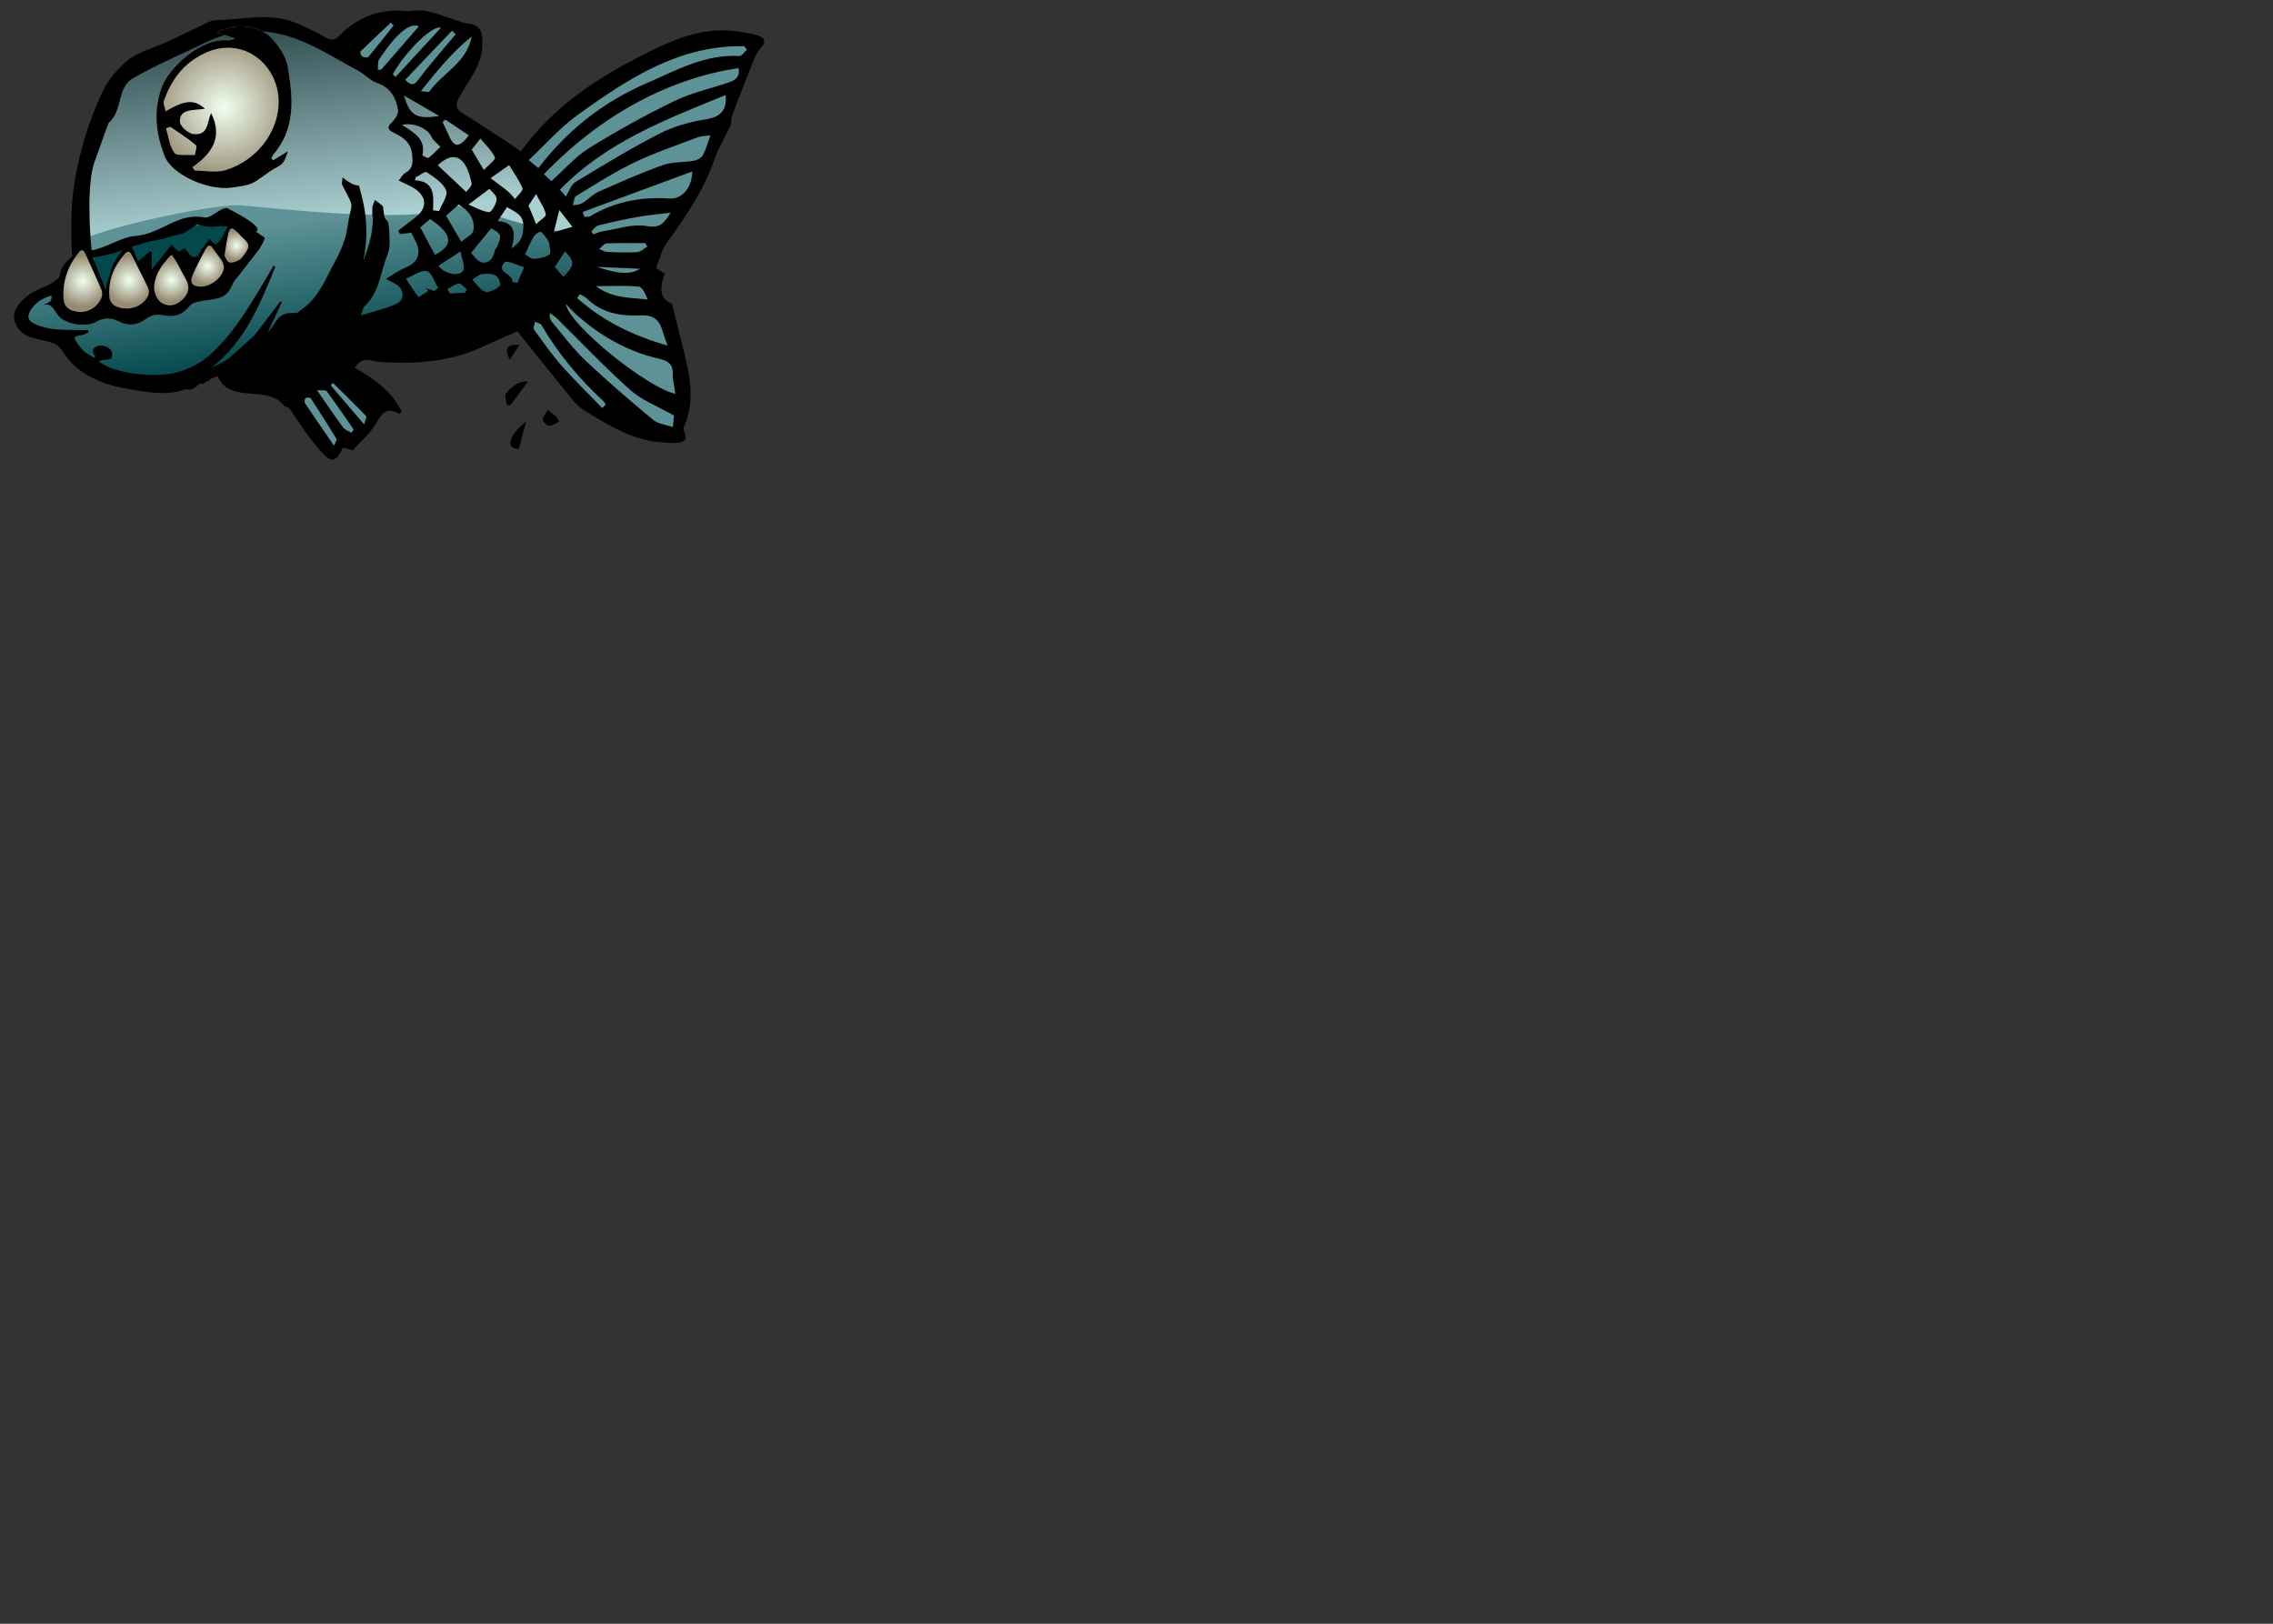 <?xml version="1.0" encoding="utf-8"?>
<!-- Generator: Adobe Illustrator 16.0.4, SVG Export Plug-In . SVG Version: 6.00 Build 0)  -->
<!DOCTYPE svg PUBLIC "-//W3C//DTD SVG 1.1//EN" "http://www.w3.org/Graphics/SVG/1.1/DTD/svg11.dtd">
<svg version="1.1" id="Layer_1" xmlns="http://www.w3.org/2000/svg" xmlns:xlink="http://www.w3.org/1999/xlink" x="0px" y="0px"
	 width="595.279px" height="425.199px" viewBox="0 0 595.279 425.199" enable-background="new 0 0 595.279 425.199"
	 xml:space="preserve">
<rect x="0" y="0" width="595.279" height="425.199" fill="#333333" stroke="none"/>
<path fill="#02484C" d="M20.259,63.052c-0.237,5.705-9.746,19.968,2.14,19.136c11.887-0.832,44.334-10.365,45.166-17.899
	c0.832-7.535-7.486-7.535-13.787-6.348C47.478,59.129,20.259,63.052,20.259,63.052z"/>
<path fill="#5D9296" d="M136.101,41.281c-5.961,5.454,0.273,44.984,1.717,46.25c1.441,1.265,8.188,18.689,29.084,23.977
	c10.299,2.604,12.285,3.595,12.104-2.062c-0.181-5.655-7.046-33.979-7.77-36.076c-0.723-2.099,1.445-10.226,2.71-11.853
	c1.266-1.629,18.789-35.594,21.139-43.182c2.349-7.588,1.265-9.033-3.976-8.491C185.87,10.387,170.134,10.138,136.101,41.281z"/>
<path fill="#5D9296" d="M86.158,16.711C89.217,14.182,93.01,5.69,101.14,4.607c8.13-1.084,23.306,1.808,23.306,4.155
	s-7.613,21.573-13.91,20.776C104.238,28.741,86.158,16.711,86.158,16.711z"/>
<path fill="#5D9296" d="M73.783,99.854c1.52,2.376,10.309,24.015,16.207,16.562c5.897-7.453,8.782-4.39,8.524-9.029
	c-0.258-4.639-14.959-10.313-14.959-10.313L73.783,99.854z"/>
<linearGradient id="SVGID_1_" gradientUnits="userSpaceOnUse" x1="89.08" y1="57.115" x2="84.08" y2="6.449">
	<stop  offset="0.002" style="stop-color:#ABD0D2"/>
	<stop  offset="0.999" style="stop-color:#334F52"/>
</linearGradient>
<path fill="url(#SVGID_1_)" d="M21.675,61.378c-0.059-4.98,1.645-39.701,17.332-46.328C54.697,8.425,70.458,3.847,78.251,8.04
	c7.793,4.192,59.924,29.25,73.604,50.494c13.682,21.243,2.599,5.838,1.56,7.393s-80.707-6.295-92.312-7.393
	c-11.604-1.099-38.678,5.788-39.43,5.116C20.925,62.979,21.675,61.378,21.675,61.378z"/>
<linearGradient id="SVGID_2_" gradientUnits="userSpaceOnUse" x1="77.444" y1="57.443" x2="82.444" y2="94.193">
	<stop  offset="0.016" style="stop-color:#5D9296"/>
	<stop  offset="1" style="stop-color:#02484C"/>
</linearGradient>
<path fill="url(#SVGID_2_)" d="M117.718,54.255c-8.408,4.822-51.34-0.338-54.822-0.504c-8.115-0.385-43.463,7.477-43.213,10.537
	c0.088,1.09-0.17-1.074,0.205,3.086c4.385-0.644,9.562-1.111,10.715-1.447c1.863-0.541,18.806-7.064,19.498-6.754
	c0.691,0.311,9.39-2.305,10.113-2.084c0.727,0.221,8.076,4.34,6.315,7.199c-1.76,2.856-9.422,12.797-10.768,12.797
	s-15.551,5.692-18.326,4.619c-2.776-1.072-9.317-0.56-12.84,0c-3.52,0.559-9.422,0.516-9.732-1.74
	c-0.1-0.734-0.243-2.176-0.395-3.783c-4.635,1.832-8.67,3.996-8.613,4.633c0.104,1.14,0.104,5.799,13.306,10.562
	c13.202,4.764,12.786,10.871,26.766,9.524c3.848-0.369,7.535-1.645,10.861-3.293c2.957,0.09,5.77-0.106,8.26-0.703
	c14.422-3.454,76.854-11.391,79.973-16.09s7.599-20.516,7.599-20.516C141.138,62.562,121.714,51.964,117.718,54.255z"/>
<path d="M73.783,79.237c-0.119-0.114-0.238-0.229-0.359-0.346c-2.58,3.361-5.016,6.846-7.781,10.047
	c-2.795,3.236-6.291,5.666-10.301,7.379c8.848-6.83,12.756-16.67,16.766-26.446c-0.157-0.099-0.317-0.195-0.477-0.293
	c-1.275,2.176-2.525,4.368-3.836,6.522c-3.441,5.666-6.986,11.254-11.803,15.904c-4.252,4.106-9.252,6.147-15.222,6.182
	c-4.002,0.023-7.854-0.51-11.621-1.738c-1.129-0.368-2.146-1.09-3.289-1.688c1.177-1.232,4.005,0.488,3.445-2.455
	c-0.256-1.338-2.471-2.178-3.805-1.668c-1.543,0.588-1.412,1.559-0.5,2.734c-0.111,0.098-0.226,0.194-0.336,0.293
	c-0.818-0.492-1.691-0.914-2.441-1.494c-0.596-0.459-1.104-1.066-1.545-1.685c-1.662-2.315-1.645-2.311,1.119-2.836
	c0.481-0.092,0.922-0.407,1.381-0.621c-0.025-0.2-0.053-0.403-0.08-0.604c-1.033,0-2.068,0.018-3.104-0.004
	c-3.605-0.074-7.242,0.031-10.654-1.455c-2.066-0.9-2.426-2.146-1.146-4.006c1.285-1.867,3.082-2.951,5.312-3.572
	c-0.019,1.514-0.094,1.586-2.244,2.473c2.381-0.543,2.889,1.32,3.9,2.644c1.832,2.396,7.28,3.362,10.02,1.754
	c1.961-1.154,3.953-1.092,5.791-0.154c2.621,1.34,4.961,1.086,7.219-0.586c1.478-1.096,2.98-1.32,4.785-0.945
	c2.658,0.554,4.939-0.209,6.688-2.465c0.436-0.561,1.319-0.908,2.062-1.071c1.754-0.39,3.57-0.507,5.318-0.921
	c1.951-0.463,3.131-1.829,3.873-3.692c0.324-0.812,1.002-1.492,1.553-2.205c1.799-2.328,3.615-4.644,5.42-6.957
	c0.355-0.631,0.717-1.264,1.078-1.898c0.127-0.366,0.256-0.731,0.385-1.1c-2.502-1.771-5.586-3.773-7.778-5.17
	c-0.455,0.467-0.972,0.896-1.404,1.383c-0.277,0.31-0.467,0.699-0.67,1.07c-0.599,1.09-1.062,2.274-1.799,3.262
	c-1.185,1.586-1.33,1.529-2.838-0.264c-0.705,0.938-1.386,1.803-2.015,2.698c-0.637,0.906-0.977,2.437-2.408,1.979
	c-0.799-0.254-1.323-1.369-2.145-2.289c-0.354,0.258-0.859,0.594-1.385,0.988c-0.07-0.076-0.142-0.144-0.209-0.183
	c-0.695-0.397-1.703-1.504-1.744-1.661c0-0.003-0.002,0.002-0.002,0l-0.002,0.002c-0.006-0.019-0.023,0.008-0.045,0.057
	c-1.808,2.246-3.334,4.143-5.183,6.441c0-1.802,0-3.177,0-4.55c-0.162-0.065-0.319-0.131-0.479-0.196
	c-0.92,0.786-1.838,1.575-3.015,2.586c-0.715-1.543-1.358-2.937-2.192-4.738c-0.92,0.922-1.756,1.637-2.438,2.479
	c-0.666,0.82-1.174,1.771-1.752,2.662c-0.139-0.037-1.854,4.806-2.203,7.234c-0.346-1.477-0.889-2.43-1.444-3.646
	c-2.199-6.381-2.295-5.061-4.529-8.016c-0.721,0.625-1.172,0.902-1.664,1.539c-1.508,1.953-4.068,3.107-4.289,6.041
	c-0.078,1.051-2.889,2.68-4.01,3.096c-2.74,1.021-5.16,2.504-6.992,4.9c-2.357,3.086-0.428,7.092,3.264,8.32
	c1.447,0.479,3.74,0.928,5.222,1.305c2.078,0.529,2.918,2.035,4.194,3.805c3.379,4.679,9.484,7.256,15.013,8.224
	c5.672,0.991,10.76,2.223,16.315,0.293c0.445-0.154,0.854,0.608,2.426-0.479c0.839-0.582,0.947-1.313,1.855-0.873
	c0.562-0.289,1.195-0.635,1.887-1.029c-0.387-0.274,3.711-1.461,3.365-1.896C68.017,94.22,69.492,87.976,73.783,79.237z"/>
<path d="M132.748,106.14c-0.093-1.078-0.677-2.549-0.187-3.162c1.447-1.819,3.351-3.233,5.758-3.117
	c-1.598,2.144-3.116,4.183-4.639,6.222C133.371,106.101,133.06,106.12,132.748,106.14z"/>
<path d="M135.869,117.511c-2.47,0.057-2.562-1.514-1.707-3.156c0.77-1.483,2.032-2.711,3.655-4.004
	C137.187,112.665,136.558,114.978,135.869,117.511z"/>
<path d="M146.435,110.401c-0.895,0.406-1.801,1.138-2.678,1.105c-0.588-0.021-1.605-1.146-1.584-1.746
	c0.024-0.805,0.869-1.584,1.363-2.375c0.721,0.568,1.442,1.137,2.164,1.705C145.947,109.528,146.191,109.966,146.435,110.401z"/>
<path d="M136.101,90.298c-1.006,1.498-1.776,2.646-2.617,3.896C132.042,91.112,132.63,90.122,136.101,90.298z"/>
<path d="M198.41,9.261c-2.666-0.729-5.472-1.188-8.232-1.289c-8.049-0.297-15.184,3.029-22.07,6.529
	c-12.153,6.174-23.385,13.674-31.696,25.125c-1.498-1.023-2.927-2.035-4.392-2.988c-3.633-2.361-7.271-4.715-10.93-7.033
	c-1.711-1.084-1.91-2.057-0.865-4.037c2.398-4.547,6.148-8.43,6.109-14.244c-0.023-3.176-0.529-4.827-3.902-5.174
	c-1.09-0.112-2.141-0.619-3.207-0.951c-2.615-0.812-5.188-1.829-7.858-2.37c-1.685-0.343-3.525,0.192-5.273,0.047
	C99.337,2.305,93.63,4.48,88.937,9.293c-1.242,1.272-2.231,1.362-3.785,0.463c-2.496-1.445-5.112-2.729-7.793-3.799
	C70.513,3.222,63.449,5.171,56.48,5.259c-1.071,0.014-2.168,0.658-3.192,1.139c-3.179,1.492-6.302,3.103-9.494,4.558
	c-3.01,1.371-6.277,2.282-9.092,3.963c-1.086,0.647-1.996,1.414-2.787,2.258c-2.119,2.025-3.812,4.355-4.525,5.797
	c-2.375,4.797-4.252,9.783-5.684,14.893c-0.011,0.013-0.02,0.024-0.029,0.037c0.005,0.004,0.011,0.008,0.016,0.013
	c-1.131,4.045-1.987,8.166-2.545,12.346c-0.567,4.258-0.629,13.109-0.172,17.482c1.594,0.635,11.611-1.162,14.121-2.72l5.912-1.762
	c5.117-0.893,4.584-1.109,7.254-1.742c2.631-0.24,4.691-2.701,5.518-2.729c0.361-0.049,1.966,0.897,4.689,0.512
	c6.961-0.521,10.865,1.814,10.291,1.432c3.525-0.994-7.303-6.246-7.303-6.246c-1.898-0.125-4.103,2.808-6.017,2.438
	c-7.012-1.35-11.311,4.496-18.309,4.889c-2.971,0.166-7.644,3.197-11.119,3.722c-0.594-5.377-1.262-17.854,0.785-23.277
	c1.262-3.34,2.344-6.775,3.654-10.092c3.807-3.227,2.028-9.217,6.469-11.752c6.16-3.519,12.744-6.289,19.135-9.406
	c7.408-3.613,15.236-3.676,22.695-1.129c5.969,2.039,11.416,5.627,17.039,8.627c1.729,0.922,3.145,2.572,4.942,3.197
	c3.49,1.211,4.968,3.799,5.504,7.039c0.152,0.926-0.6,2.295-1.356,3.014c-1.496,1.422-1.607,2.135,0.428,3.092
	c2.365,1.115,4.375,2.582,4.642,5.695c0.174,2.045,0.225,3.633-1.832,4.74c-0.693,0.375-1.104,1.271-1.695,1.991
	c1.805,0.925,3.344,1.466,4.59,2.396c2.816,2.106,2.709,4.951-0.119,7.18c-1.526,1.203-3.08,2.379-4.621,3.566
	c0.16,0.301,0.32,0.6,0.482,0.897c0.922-0.119,1.844-0.235,2.938-0.377c0.298,0.57,0.611,1.197,0.945,1.814
	c1.916,3.531,0.934,6.016-2.736,7.465c-1.493,0.59-2.813,1.621-4.83,2.816c1.388,0.729,1.988,1.018,2.562,1.352
	c2.279,1.322,2.479,4.15,0.111,5.227c-2.713,1.23-5.699,1.865-9.229,2.966c0.504-1.384,0.539-1.998,0.865-2.293
	c4.016-3.636,4.234-8.998,6.092-13.589c0.754-1.856,0.59-4.19,0.453-6.284c-0.318-4.855-1.064-0.777-1.531-5.623
	c-0.028-0.308-0.026-0.722-0.217-0.894c-0.613-0.561-1.311-1.031-1.975-1.539c-0.246,0.722-0.693,1.437-0.705,2.158
	c-0.07,4.441,0.391-0.016,0.063,4.402c-0.233,3.182-1.215,6.311-2.424,9.408c1.213-5.697,1.051-11.396-0.381-16.875
	c-1.414-5.406,0.354-0.689-5.039-4.998c-0.072,1.059-0.281,1.594-0.107,1.936c3.521,6.949,2.468,3.627,1.353,11.271
	c-0.43,2.959-1.648,5.94-3.105,8.579c-2.477,4.482-4.246,9.521-8.688,12.677c-0.57,0.403-1.209,1.106-1.769,1.063
	c-7.075-0.551-3.998,5.933-11.047,6.113c-0.012,0-9.846,8.811-9.858,8.811c2.432,9.927,13.696,3.144,17.996,9.533
	c0.827,0.002,1.354,0.533,2.022,1.547c2.342,3.535,4.732,7.097,7.555,10.238c2.808,3.123,3.992,2.754,5.714-1.016
	c0.93,0.239,1.887,0.485,2.659,0.686c2.144-2.428,4.574-4.49,6.082-7.09c1.547-2.664,2.812-4.381,5.957-2.426
	c0.064,0.041,0.312-0.211,0.744-0.517c-2.539-5.45-7.328-8.629-12.307-11.569c2-3.254,4.346-1.64,6.744-1.494
	c8.854,0.535,17.651,0.062,25.946-3.66c3.464-1.555,6.941-3.08,9.879-4.383c4.943,6.147,9.562,11.951,14.261,17.688
	c0.971,1.187,2.106,2.353,3.403,3.131c6.482,3.9,12.908,8.011,20.832,8.296c1.414,0.051,2.9,0.293,4.229-0.044
	c2.25-0.569,1.131-2.188,0.754-3.518c-0.047-0.166,0.086-0.397,0.17-0.586c3.043-6.863,1.443-13.68-0.219-20.488
	c-0.9-3.694-1.844-7.379-2.924-11.686c-2.797-1.094-3.597-3.301-1.879-7.873c-0.703-0.453-1.438-0.924-2.316-1.488
	c0.947-2.293,1.463-4.731,2.801-6.576c4.938-6.811,9.65-13.684,12.443-21.733c1.021-2.943,2.668-5.67,4.029-8.496
	c0.666-0.728,0.25-1.937,0.59-2.875c1.701-4.736,3.567-9.416,5.448-14.086c0.523-1.297,1.052-2.736,2.003-3.687
	C200.857,10.995,200.169,9.741,198.41,9.261z M87.466,116.696c-2.801-4.071-5.244-7.59-7.615-11.153
	c-0.19-0.287-0.053-1.115,0.205-1.295c0.31-0.211,1.189-0.172,1.348,0.069c2.312,3.519,4.556,7.084,6.771,10.662
	C88.267,115.128,87.966,115.521,87.466,116.696z M92.101,113.341c-0.758-0.455-1.748-0.738-2.233-1.396
	c-2.193-2.954-4.242-6.016-6.859-9.778c1.145,0.098,2.252-0.121,2.543,0.268c2.434,3.275,4.719,6.662,7.049,10.017
	C92.433,112.747,92.267,113.044,92.101,113.341z M95.888,108.962c0.219,0.229-0.264,1.135-0.537,2.164
	c-3.25-3.804-6-7.021-8.748-10.234c0.199-0.209,0.398-0.418,0.599-0.629C90.113,103.147,93.05,106.007,95.888,108.962z
	 M130.322,57.897c1.027-1.535,1.697-2.533,2.451-3.655c2.174,1.303,4.502,1.985,4.287,5.325c-0.135,2.129-0.416,3.75-3.108,5.474
	C135.13,61.021,134.853,58.188,130.322,57.897z M133.345,43.226c1.139,1.894,2.594,3.885,3.498,6.103
	c0.232,0.571-1.268,1.852-1.973,2.807c-0.615-0.684-1.158-1.455-1.861-2.031c-1.494-1.223-3.07-2.346-4.535-3.451
	C129.732,45.767,131.273,44.683,133.345,43.226z M130.064,52.134c-0.024,1.219-1.389,3.479-1.981,3.418
	c-1.849-0.188-3.605-1.258-5.396-1.986c2.029-1.524,3.465-2.604,5.482-4.121C128.656,50.085,130.085,51.124,130.064,52.134z
	 M125.814,36.269c1.511,1.854,3.068,3.244,3.808,4.984c0.229,0.541-1.769,2.024-2.918,3.264c-1.197-2.018-2.06-3.471-3.166-5.336
	C124.025,38.556,124.738,37.644,125.814,36.269z M122.083,50.257c-2.742-2.576-4.994-4.693-7.424-6.976
	c1.846-1.745,4.178-3.127,6.235-1.247c1.476,1.346,2.125,3.813,2.619,5.905C123.697,48.706,122.369,49.829,122.083,50.257z
	 M122.787,35.446c-2.652,3.429-3.914,3.271-5.486-0.506c-0.418-1.002-0.93-1.967-1.396-2.948c0.236-0.23,0.474-0.46,0.712-0.689
	C118.666,32.679,120.718,34.058,122.787,35.446z M123.527,9.558c-1.256,6.859-7.573,9.514-11.106,14.432
	c-0.162,0.228-1.021-0.043-2.203-0.129C114.55,18.435,118.554,13.53,123.527,9.558z M115.001,30.362
	c-5.945,0.955-7.707-0.127-9.229-5.379C108.847,26.774,111.574,28.364,115.001,30.362z M119.365,8.956
	c-1.08,1.272-2.175,2.532-3.236,3.821c-2.229,2.707-4.543,5.353-6.623,8.173c-1.297,1.758-2.154,1.188-3.391-0.052
	c4.182-4.389,8.217-8.625,12.25-12.858C118.699,8.345,119.031,8.651,119.365,8.956z M96.447,14.921
	c-0.209,0.248-1.172,0.094-1.612-0.168c-0.312-0.183-0.588-1.129-0.435-1.279c2.611-2.559,5.291-5.043,7.957-7.545
	c0.238,0.258,0.479,0.516,0.718,0.773C100.88,9.454,98.716,12.231,96.447,14.921z M99.792,18.292
	c-0.281-0.021-0.562-0.041-0.847-0.062c0.103-0.91-0.1-2.021,0.353-2.696c4.627-6.929,8.074-9.697,10.397-8.634
	C106.404,10.688,103.099,14.489,99.792,18.292z M103.564,20.183c-0.231-0.258-0.463-0.518-0.694-0.774
	c3.479-6.15,10.52-12.962,12.633-12.158C111.507,11.575,107.535,15.88,103.564,20.183z M105.251,32.7
	c3.229-0.697,6.77,0.954,7.754,3.118c0.119,0.263,0.238,0.545,0.434,0.748c0.619,0.646,1.275,1.259,1.918,1.886
	c-1.037,0.979-2.016,2.041-3.155,2.877c-0.236,0.172-1.604-0.607-1.572-0.752C111.568,36.421,108.488,34.78,105.251,32.7z
	 M108.667,47.202c0.065-0.259,0.135-0.515,0.201-0.771c0.989-0.486,2.44-1.647,2.891-1.34c1.938,1.32,4.246,2.787,5.092,4.768
	c0.558,1.304-1.149,3.572-1.844,5.408c-0.533-0.061-1.068-0.121-1.604-0.182C113.525,51.433,114.05,47.538,108.667,47.202z
	 M112.634,57.362c6.006,4,6.182,6.804,1.285,9.396c-1.23-2.299-2.455-4.586-3.854-7.195
	C110.697,59.022,111.677,58.183,112.634,57.362z M113.775,76.183c-0.746-0.234-1.491-0.469-2.235-0.705
	c0.213,0.234,0.424,0.469,0.637,0.703c-0.896,0.562-2.486,1.703-2.576,1.594c-1.115-1.336-2.01-2.856-3.283-4.823
	c2.152-0.839,4.136-2.357,5.49-1.925c1.318,0.422,1.994,2.849,2.951,4.396C114.429,75.675,114.103,75.929,113.775,76.183z
	 M114.841,69.615c1.783-1.168,3.375-2.213,5.764-3.778c0.322,1.973,1.277,3.928,0.674,5.021
	C120.333,72.569,116.273,71.731,114.841,69.615z M121.826,76.644c-1.341,0.07-2.683,0.142-4.021,0.211
	c-0.215-0.381-0.43-0.762-0.643-1.145c1.01-0.521,1.989-1.334,3.045-1.445c0.625-0.066,1.369,0.975,2.061,1.519
	C122.121,76.069,121.972,76.356,121.826,76.644z M120.812,63.335c-1.477-2.543-2.643-4.556-3.977-6.855
	c1.049-0.924,2.108-1.856,3.301-2.906c2.607,1.517,4.291,3.757,3.846,6.707C123.804,61.46,121.869,62.372,120.812,63.335z
	 M128.636,59.79c0.428,0.301,1.762,0.789,2.25,1.721c0.365,0.701-0.318,1.98-0.611,2.98c-0.11,0.372-0.58,0.653-0.649,1.022
	c-0.361,1.941-1.42,3.559-3.4,3.207c-1.19-0.211-2.139-1.811-2.863-2.479L128.636,59.79z M127.185,76.446
	c-1.354-0.317-2.363-2.092-3.521-3.233c0.723-0.461,1.442-0.922,2.166-1.381c2.672-0.324,4.934-0.314,5.164,2.774
	C131.037,75.185,128.312,76.714,127.185,76.446z M135.515,74.112c-0.438-0.086-0.877-0.17-1.315-0.256
	c0.264-2.268-4.503-2.422-2.033-5.199c0.535-0.6,3.332,0.812,5.088,1.296C136.673,71.339,136.095,72.726,135.515,74.112z
	 M139.677,62.124c0.375-0.636,1.119-1.228,1.812-1.424c0.312-0.089,0.957,0.803,1.365,1.315c0.373,0.469,0.797,0.996,0.904,1.555
	c0.203,1.052,0.617,2.824,0.193,3.086c-1.189,0.734-2.748,1.062-4.183,1.13c-0.766,0.036-1.569-0.8-2.244-1.177
	C138.298,64.96,138.876,63.476,139.677,62.124z M138.412,53.835c0.328-0.5,0.817-1.25,1.981-3.025
	c1.164,2.269,2.25,3.713,2.553,5.305c0.119,0.621-1.524,1.578-2.543,2.55C139.609,56.733,139.066,55.419,138.412,53.835z
	 M157.726,106.856c-3.541-3.666-7.211-7.215-10.582-11.03c-2.649-3.003-4.971-6.304-7.317-9.558
	c-0.283-0.393,0.184-1.326,0.301-2.008c0.572,0.275,1.408,0.395,1.674,0.848c4.363,7.463,9.826,14.019,16.158,19.877
	c0.285,0.265,0.475,0.627,0.711,0.945C158.355,106.239,158.041,106.548,157.726,106.856z M176.214,111.841
	c-1.863-0.652-3.879-0.832-5.16-1.896c-6.035-5.021-12.016-10.131-17.719-15.524c-3.222-3.045-5.879-6.689-8.76-10.09
	c-0.437-0.517-0.714-1.168-0.57-2.363c0.594,0.441,1.246,0.824,1.77,1.338c6.418,6.305,12.599,12.873,19.314,18.84
	c3.045,2.705,7.146,4.226,11.438,6.664C176.505,109.009,176.392,110.112,176.214,111.841z M145.021,60.8
	c0.502-2.002,0.912-3.635,1.461-5.812c1.113,1.435,2.154,2.773,3.431,4.418C148.042,59.938,146.724,60.313,145.021,60.8z
	 M147.541,72.472c-0.826-0.941-1.488-1.695-2.238-2.551c0.9-1.394,1.76-2.719,2.641-4.082
	C150.574,68.392,150.519,69.542,147.541,72.472z M176.207,97.917c-0.049,1.678,0.426,3.371,0.688,5.207
	c-7.115-1.408-27.979-18.047-28.688-23.537c0.733,0.772,1.424,1.592,2.207,2.311c6.371,5.838,13.655,10.06,22.106,12.021
	C174.865,94.462,176.281,95.224,176.207,97.917z M173.601,86.937c0.305,1.07,0.721,2.109,1.226,3.57
	c-9.072-2.605-16.964-6.467-23.677-12.455c0.234-0.342,0.47-0.682,0.703-1.021c0.601,0.353,1.301,0.601,1.777,1.074
	c3.938,3.922,9.061,4.713,14.113,4.482C171.431,82.417,172.759,83.97,173.601,86.937z M167.593,70.38
	c-2.371,1.58-5.656,1.43-11.236-0.5C160.472,70.063,163.898,70.216,167.593,70.38z M156.919,65.185
	c0.649-0.504,1.283-1.414,1.957-1.442c3.362-0.15,6.737-0.068,10.108-0.068c0.187,0.299,0.369,0.6,0.554,0.899
	c-0.877,0.507-1.729,1.39-2.634,1.447c-2.637,0.168-5.297,0.062-7.942-0.061C158.271,65.929,157.599,65.454,156.919,65.185z
	 M167.265,75.075c0.992,0.104,1.799,1.924,2.353,3.366c-4.601-0.562-9.193-0.233-13.572-3.51
	C160.359,74.933,163.845,74.704,167.265,75.075z M169.339,59.202c-3.631-0.664-7.658,0.78-11.502,1.368
	c-0.836,0.127-1.629,0.531-2.443,0.808c-0.176-0.275-0.354-0.551-0.531-0.824c0.615-0.527,1.156-1.355,1.857-1.531
	c3.396-0.842,6.822-1.596,10.268-2.213c2.677-0.479,5.396-0.709,8.644-1.119C173.892,58.454,172.861,59.847,169.339,59.202z
	 M175.359,51.993c-7.366-0.5-14.328,0.766-20.735,4.604c-0.429,0.256-1.08,0.139-1.629,0.193c-0.125-0.433-0.25-0.863-0.375-1.295
	c9.457-3.492,18.914-6.984,28.668-10.586C181.273,49.257,178.476,52.204,175.359,51.993z M184.06,40.653
	c-0.408,0.716-1.492,1.3-2.356,1.449c-2.681,0.469-5.568,0.23-8.072,1.123c-5.728,2.041-11.312,4.512-16.871,6.984
	c-1.562,0.692-2.797,2.09-4.285,2.992c-0.684,0.411-1.619,0.405-2.438,0.59c0.26-0.843,0.258-2.115,0.821-2.457
	c5.041-3.064,10.031-6.277,15.336-8.822c5.382-2.582,11.093-4.479,16.681-6.613c0.807-0.307,1.744-0.266,3.186-0.465
	C185.25,37.638,184.859,39.261,184.06,40.653z M184.71,31.288c-4.109,0.633-8.324,1.832-12.01,3.725
	c-7.527,3.861-14.781,8.273-22.021,12.67c-1.162,0.705-1.662,2.5-2.469,3.791c-0.523-0.598-1.049-1.197-1.574-1.797
	c12.018-12.396,27.727-18.424,43.412-24.783C190.462,29.097,188.417,30.716,184.71,31.288z M191.144,21.487
	c-4.842,1.668-9.951,2.761-14.522,4.972c-7.619,3.688-15.062,7.817-22.265,12.27c-3.539,2.187-6.377,5.506-9.959,8.693
	c-0.521-0.484-1.231-1.146-1.946-1.812c15.754-16.366,33.692-25.18,50.957-27.789C193.89,19.849,192.804,20.915,191.144,21.487z
	 M193.626,14.673c-9.062-0.549-16.681,3.84-24.523,7.229c-11.139,4.816-20.447,12.152-28.115,22.111
	c-0.875-0.734-1.475-1.236-2.508-2.102c4.414-4.123,8.265-8.562,12.908-11.896c13.07-9.387,26.494-18.256,43.535-17.914
	c0.227,0.303,0.453,0.607,0.68,0.91C194.943,13.593,194.25,14.71,193.626,14.673z"/>
<path d="M38.835,77.351c0.256-0.535,0.217-1.41-0.045-1.963c-1.369-2.904-2.869-5.746-4.287-8.627
	c-0.465-0.945-1.051-1.119-1.748-0.354c-2.877,3.16-4.432,6.861-4.133,11.173c0.145,2.096,1.772,3.229,4.896,3.233
	C35.384,80.649,37.64,79.845,38.835,77.351z"/>
<path d="M58.617,70.444c0.149-0.627-0.119-1.483-0.47-2.073c-0.657-1.113-1.567-2.074-2.272-3.166
	c-0.744-1.15-1.283-1.273-1.967-0.054c-1.248,2.234-2.41,4.525-3.453,6.863c-0.896,2.012-0.07,3.062,2.19,3.049
	C55.142,75.052,58.023,72.913,58.617,70.444z"/>
<path d="M60.015,68.694c0.711,0.234,1.726-0.151,2.496-0.51c0.553-0.256,0.977-0.865,1.363-1.387
	c1.678-2.271,1.598-2.816-0.502-4.724c-0.523-0.475-0.953-1.057-1.484-1.518c-0.381-0.332-0.953-0.836-1.275-0.736
	c-0.375,0.117-0.719,0.779-0.817,1.259c-0.375,1.813-0.644,3.651-1.021,5.877C59.091,67.438,59.412,68.497,60.015,68.694z"/>
<radialGradient id="SVGID_3_" cx="33.797" cy="73.369" r="6.425" gradientUnits="userSpaceOnUse">
	<stop  offset="0.002" style="stop-color:#F0FFF0"/>
	<stop  offset="0.998" style="stop-color:#968B72"/>
</radialGradient>
<path fill="url(#SVGID_3_)" d="M33.519,80.813c1.865-0.164,4.121-0.969,5.316-3.463c0.256-0.535,0.217-1.41-0.045-1.963
	c-1.369-2.904-2.869-5.746-4.287-8.627c-0.465-0.945-1.051-1.119-1.748-0.354c-2.877,3.16-4.432,6.861-4.133,11.173
	C28.767,79.675,30.396,80.81,33.519,80.813z"/>
<radialGradient id="SVGID_4_" cx="54.38" cy="69.675" r="4.865" gradientUnits="userSpaceOnUse">
	<stop  offset="0.002" style="stop-color:#F0FFF0"/>
	<stop  offset="0.998" style="stop-color:#968B72"/>
</radialGradient>
<path fill="url(#SVGID_4_)" d="M52.646,75.063c2.496-0.012,5.377-2.149,5.972-4.619c0.149-0.627-0.119-1.483-0.47-2.073
	c-0.657-1.113-1.567-2.074-2.272-3.166c-0.744-1.15-1.283-1.273-1.967-0.054c-1.248,2.234-2.41,4.525-3.453,6.863
	C49.56,74.026,50.384,75.075,52.646,75.063z"/>
<radialGradient id="SVGID_5_" cx="61.911" cy="64.286" r="3.867" gradientUnits="userSpaceOnUse">
	<stop  offset="0.002" style="stop-color:#F0FFF0"/>
	<stop  offset="0.998" style="stop-color:#968B72"/>
</radialGradient>
<path fill="url(#SVGID_5_)" d="M58.775,66.956c0.316,0.481,0.638,1.541,1.24,1.737c0.711,0.234,1.726-0.151,2.496-0.51
	c0.553-0.256,0.977-0.865,1.363-1.387c1.678-2.271,1.598-2.816-0.502-4.724c-0.523-0.475-0.953-1.057-1.484-1.518
	c-0.381-0.332-0.953-0.836-1.275-0.736c-0.375,0.117-0.719,0.779-0.817,1.259C59.419,62.894,59.152,64.731,58.775,66.956z"/>
<radialGradient id="SVGID_6_" cx="44.848" cy="73.37" r="5.643" gradientUnits="userSpaceOnUse">
	<stop  offset="0.002" style="stop-color:#F0FFF0"/>
	<stop  offset="0.998" style="stop-color:#968B72"/>
</radialGradient>
<path fill="url(#SVGID_6_)" d="M46.392,68.851c-0.002-0.004-0.012-0.008-0.014-0.012c-0.185-0.367-0.754-1.201-1.355-2.062
	c-0.184,0.062-0.344,0.136-0.453,0.252c-2.049,2.181-3.812,4.535-4.182,7.64c-0.232,1.961,0.723,4.02,2.199,4.793
	c1.801,0.942,3.625,0.557,5.326-1.129c1.562-1.547,1.844-3.168,0.848-5.054C47.978,71.8,47.14,70.349,46.392,68.851z"/>
<radialGradient id="SVGID_7_" cx="21.677" cy="73.619" r="6.753" gradientUnits="userSpaceOnUse">
	<stop  offset="0.002" style="stop-color:#F0FFF0"/>
	<stop  offset="0.998" style="stop-color:#968B72"/>
</radialGradient>
<path fill="url(#SVGID_7_)" d="M21.404,81.704c1.822-0.179,4.023-1.052,5.188-3.763c0.25-0.582,0.213-1.53-0.043-2.131
	c-1.336-3.156-2.799-6.242-4.182-9.373c-0.455-1.024-1.027-1.215-1.707-0.383c-2.81,3.434-4.324,7.453-4.033,12.135
	C16.769,80.468,18.357,81.7,21.404,81.704z"/>
<radialGradient id="SVGID_8_" cx="58.658" cy="28.054" r="19.5" gradientUnits="userSpaceOnUse">
	<stop  offset="0.002" style="stop-color:#F0FFF0"/>
	<stop  offset="0.998" style="stop-color:#968B72"/>
</radialGradient>
<path fill="url(#SVGID_8_)" d="M71.611,41.948c-0.178-0.12-0.358-0.241-0.539-0.362c0.162-0.363,0.238-0.775,0.492-1.076
	c6.035-7.117,5.113-15.146,3.783-23.078c-0.412-2.461-2.063-4.971-3.834-7.025C68.165,6.523,61.214,5.75,56.867,8.573
	c1.487,0.464,2.821,0.882,4.776,1.49c-1.039,0.287-1.459,0.525-1.844,0.488c-7.365-0.697-15.641,7.332-17.438,12.281
	c-2.248,6.188-1.557,12.119,0.775,18.067c1.902,4.859,11.285,8.996,17.301,8.236c6.135-0.773,5.545-1.035,10.183-4.209
	c2.94-2.014,3.512-1.17,4.78-5.324C70.964,42.349,75.402,39.604,71.611,41.948z"/>
<path d="M71.611,41.948c3.791-2.344-0.646,0.4,3.791-2.344c-1.27,4.154-1.84,3.312-4.78,5.324
	c-4.638,3.174-4.047,3.436-10.183,4.209c-6.016,0.76-15.397-3.377-17.301-8.236c-2.332-5.948-3.022-11.881-0.775-18.067
	C44.16,17.884,52.435,9.854,59.8,10.552c0.385,0.037,0.805-0.201,1.844-0.488c-1.955-0.608-3.289-1.026-4.776-1.49
	c4.348-2.823,11.299-2.051,14.646,1.832c1.771,2.056,3.422,4.564,3.834,7.025c1.33,7.932,2.252,15.961-3.783,23.078
	c-0.254,0.301-0.33,0.713-0.492,1.076C71.251,41.706,71.433,41.827,71.611,41.948z M50.361,43.776c0.22,0.306,0.439,0.605,0.66,0.91
	c2.668,0,5.586,0.609,7.961-0.104c11.029-3.312,17.043-15.345,12.431-24.605c-2.99-6.002-10.121-9.725-17.941-5.986
	c-5.738,2.744-8.697,7.228-10.549,12.355c-0.271,0.746,0.252,1.705,0.451,2.795c5.27-3.02,7.385-3.162,10.313-0.674
	c-2.895,0.475-6.867-0.08-6.559,3.539c0.1,1.162,2.26,3.014,3.637,3.127c3.857,0.311,3.406-2.998,4.514-5.535
	C58.371,35.794,55.703,40.091,50.361,43.776z M44.621,33.204c-0.384,0.129-0.765,0.26-1.146,0.389
	c0.668,2.203,0.871,4.654,2.217,6.492c0.597,0.815,3.509,0.393,5.369,0.53c0.084-0.915,0.664-2.254,0.172-2.674
	C49.205,36.21,46.853,34.759,44.621,33.204z"/>
</svg>
